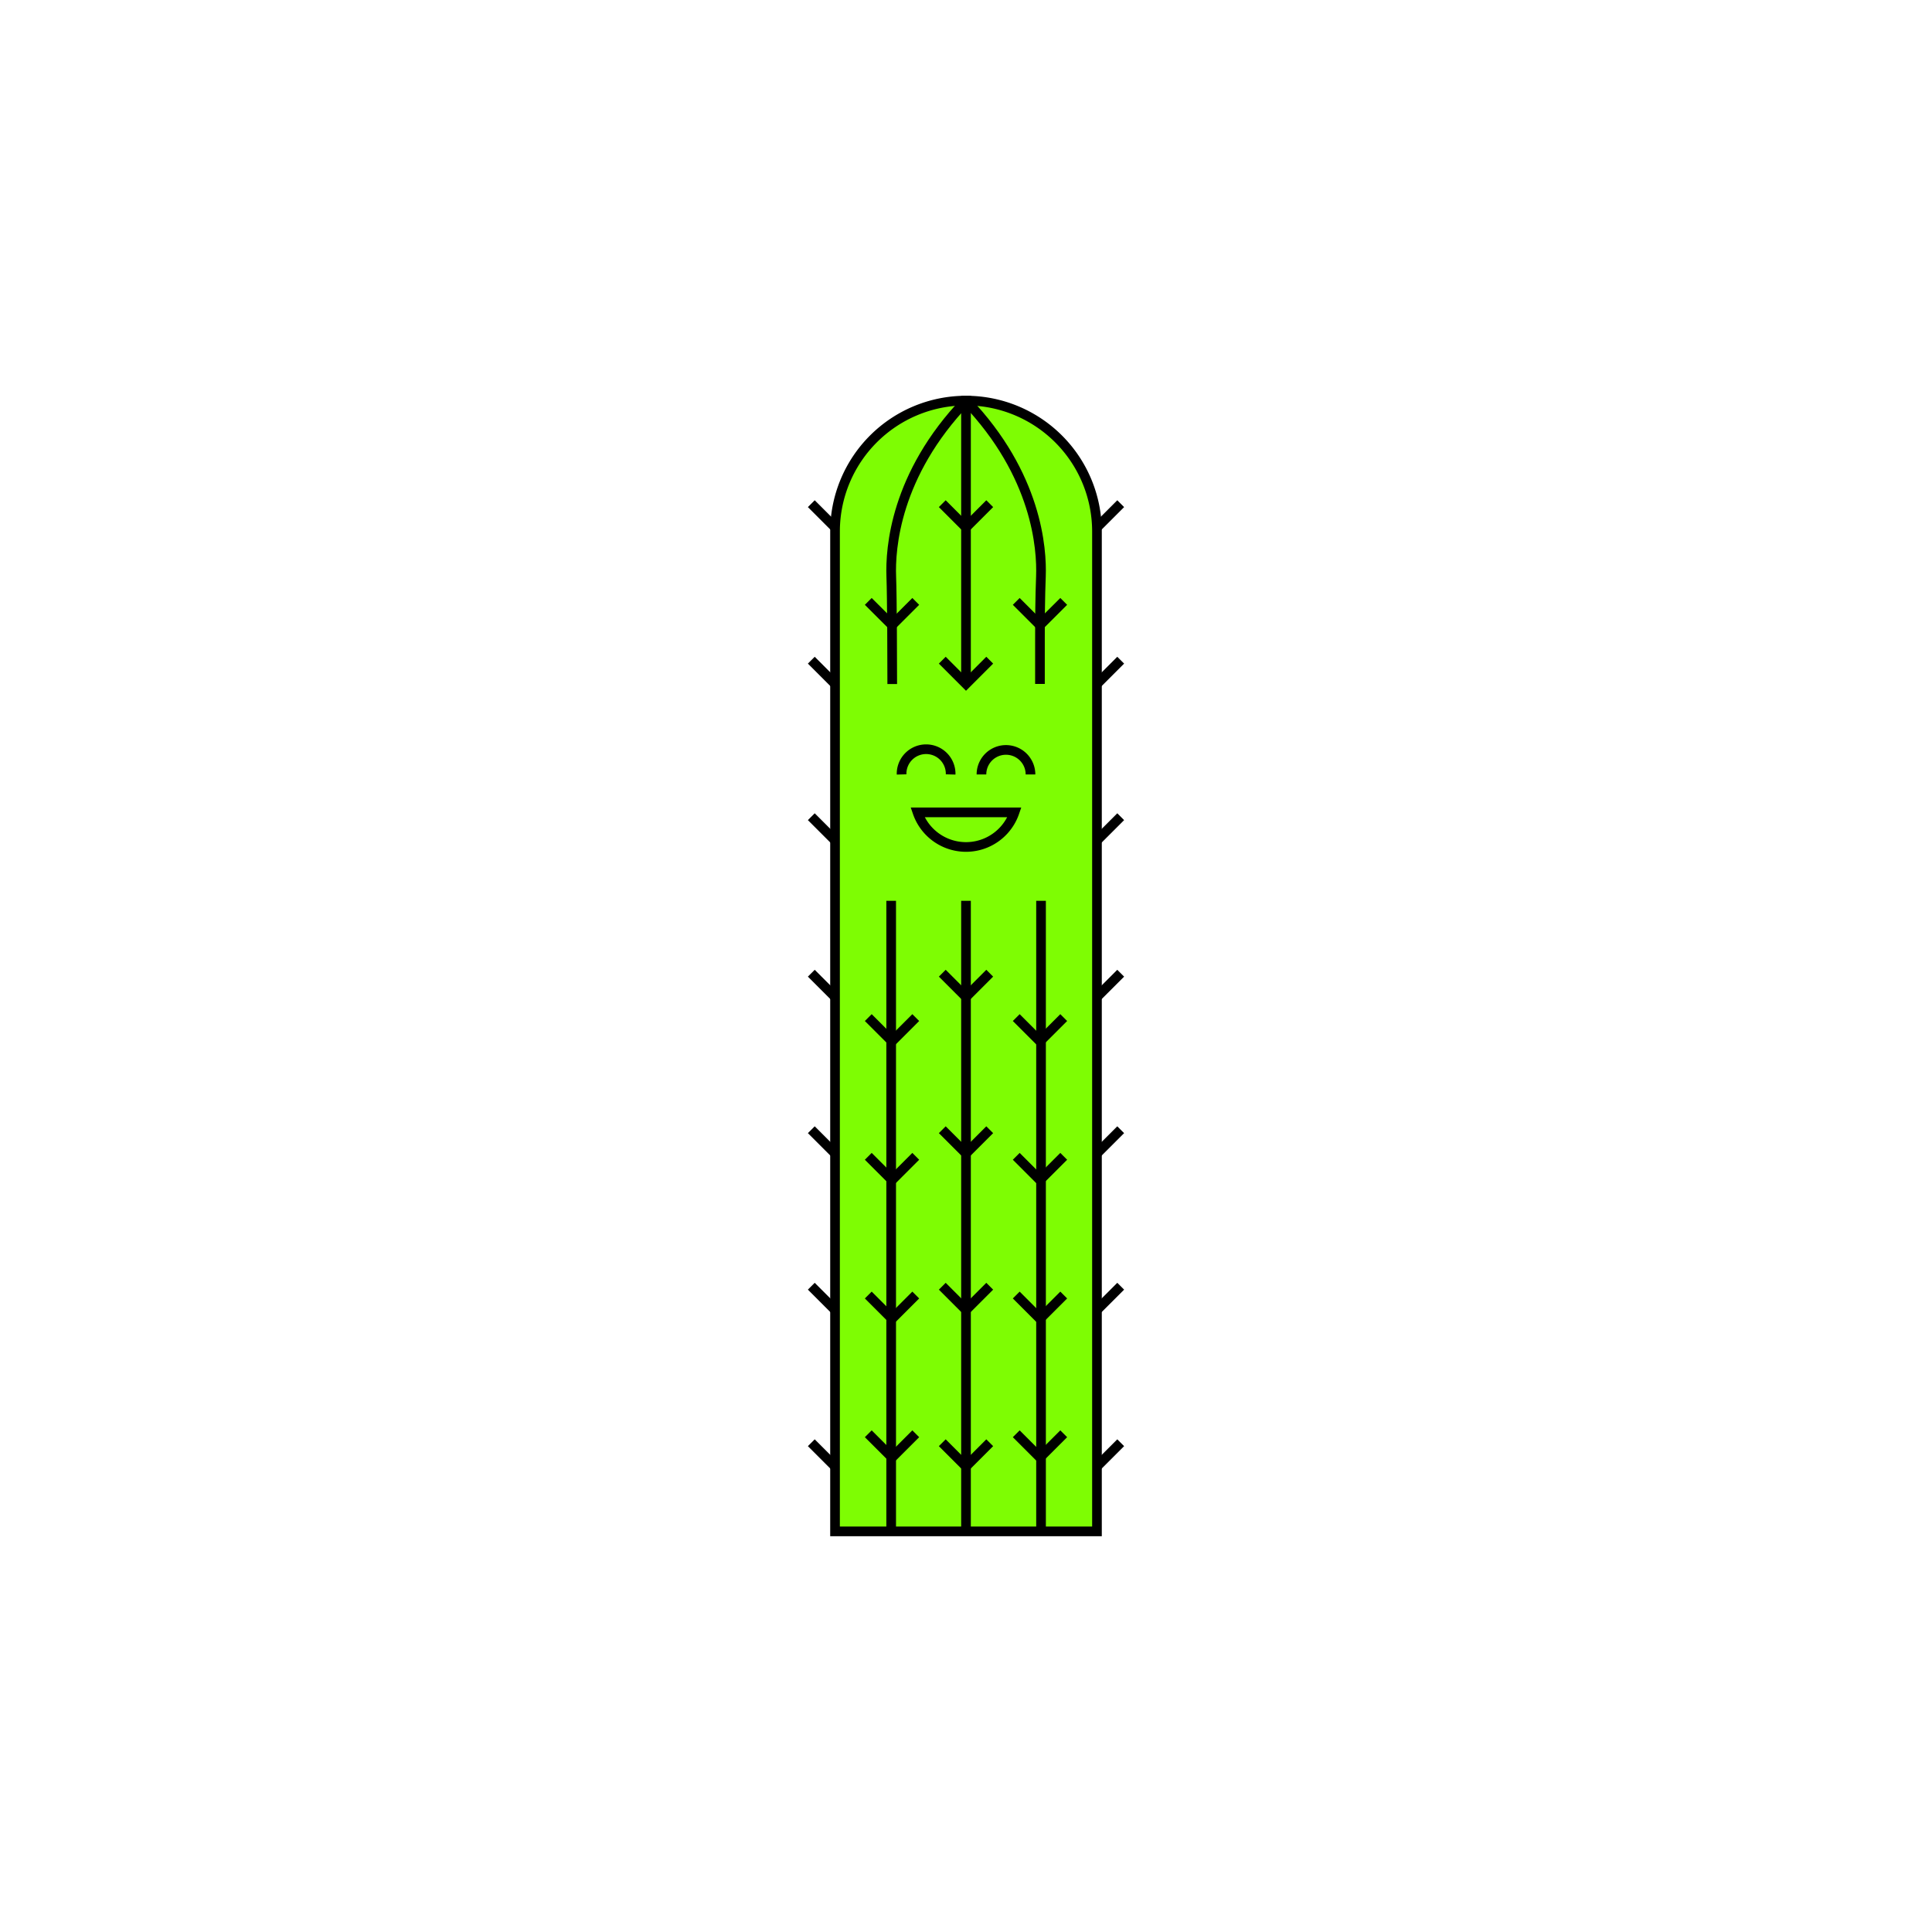 <svg id="Layer_1" data-name="Layer 1" xmlns="http://www.w3.org/2000/svg" viewBox="0 0 1000 1000"><defs><style>.cls-1{fill:#7efd03;stroke:#000;stroke-miterlimit:10;stroke-width:5px;}</style></defs><title>FriendlyCacti_</title><path class="cls-1" d="M567.79,792.64V275.14a67.79,67.79,0,0,0-135.58,0v517.5Z"/><path class="cls-1" d="M538.28,354V331c0-10.88.08-21.76.5-32.63.54-14.3-2-52.57-38.68-90.87v-.1s0,0-.05,0l-.05,0v.1c-36.7,38.3-39.22,76.57-38.68,90.87.42,10.87.5,44.79.5,55.67"/><line class="cls-1" x1="538.29" y1="323.56" x2="550.58" y2="311.28"/><line class="cls-1" x1="538.29" y1="323.56" x2="526.01" y2="311.28"/><line class="cls-1" x1="538.29" y1="538.98" x2="550.58" y2="526.7"/><line class="cls-1" x1="538.29" y1="538.98" x2="526.01" y2="526.7"/><line class="cls-1" x1="538.29" y1="610.79" x2="550.58" y2="598.51"/><line class="cls-1" x1="538.29" y1="610.79" x2="526.01" y2="598.51"/><line class="cls-1" x1="538.29" y1="682.59" x2="550.58" y2="670.31"/><line class="cls-1" x1="538.29" y1="682.59" x2="526.01" y2="670.31"/><line class="cls-1" x1="538.29" y1="754.4" x2="550.58" y2="742.12"/><line class="cls-1" x1="538.29" y1="754.4" x2="526.01" y2="742.12"/><line class="cls-1" x1="500" y1="272.99" x2="512.28" y2="260.7"/><line class="cls-1" x1="500" y1="272.99" x2="487.72" y2="260.7"/><polyline class="cls-1" points="487.72 341.71 500 354 512.28 341.71"/><line class="cls-1" x1="500" y1="516.01" x2="512.28" y2="503.73"/><line class="cls-1" x1="500" y1="516.01" x2="487.72" y2="503.73"/><line class="cls-1" x1="500" y1="597.02" x2="512.28" y2="584.74"/><line class="cls-1" x1="500" y1="597.02" x2="487.72" y2="584.74"/><line class="cls-1" x1="500" y1="678.03" x2="512.28" y2="665.75"/><line class="cls-1" x1="500" y1="678.03" x2="487.72" y2="665.75"/><line class="cls-1" x1="500" y1="759.04" x2="512.28" y2="746.76"/><line class="cls-1" x1="500" y1="759.04" x2="487.72" y2="746.76"/><line class="cls-1" x1="567.79" y1="272.99" x2="580.07" y2="260.7"/><line class="cls-1" x1="567.79" y1="354" x2="580.07" y2="341.71"/><line class="cls-1" x1="567.79" y1="435" x2="580.07" y2="422.72"/><line class="cls-1" x1="567.79" y1="516.01" x2="580.07" y2="503.73"/><line class="cls-1" x1="567.79" y1="597.02" x2="580.07" y2="584.74"/><line class="cls-1" x1="567.79" y1="678.03" x2="580.07" y2="665.75"/><line class="cls-1" x1="567.79" y1="759.04" x2="580.07" y2="746.76"/><line class="cls-1" x1="432.21" y1="272.99" x2="419.93" y2="260.7"/><line class="cls-1" x1="432.21" y1="354" x2="419.93" y2="341.71"/><line class="cls-1" x1="432.21" y1="435" x2="419.93" y2="422.72"/><line class="cls-1" x1="432.21" y1="516.01" x2="419.93" y2="503.73"/><line class="cls-1" x1="432.21" y1="597.02" x2="419.93" y2="584.74"/><line class="cls-1" x1="432.21" y1="678.03" x2="419.93" y2="665.75"/><line class="cls-1" x1="432.21" y1="759.04" x2="419.93" y2="746.76"/><line class="cls-1" x1="461.71" y1="323.56" x2="473.99" y2="311.28"/><line class="cls-1" x1="461.71" y1="323.56" x2="449.42" y2="311.28"/><line class="cls-1" x1="461.71" y1="538.98" x2="473.99" y2="526.7"/><line class="cls-1" x1="461.71" y1="538.98" x2="449.42" y2="526.7"/><line class="cls-1" x1="461.71" y1="610.79" x2="473.99" y2="598.51"/><line class="cls-1" x1="461.71" y1="610.79" x2="449.42" y2="598.51"/><line class="cls-1" x1="461.71" y1="682.59" x2="473.99" y2="670.31"/><line class="cls-1" x1="461.71" y1="682.59" x2="449.42" y2="670.31"/><line class="cls-1" x1="461.71" y1="754.4" x2="473.99" y2="742.12"/><line class="cls-1" x1="461.71" y1="754.4" x2="449.42" y2="742.12"/><line class="cls-1" x1="500" y1="207.36" x2="500" y2="354"/><line class="cls-1" x1="538.84" y1="466.26" x2="538.84" y2="792.64"/><line class="cls-1" x1="500" y1="466.26" x2="500" y2="792.64"/><line class="cls-1" x1="461.27" y1="466.26" x2="461.27" y2="792.64"/><path class="cls-1" d="M474.91,420.48a26.53,26.53,0,0,0,50.18,0Z"/><path class="cls-1" d="M466.66,400.85a12.7,12.7,0,1,1,25.39,0"/><path class="cls-1" d="M508,400.85a12.69,12.69,0,1,1,25.38,0"/></svg>